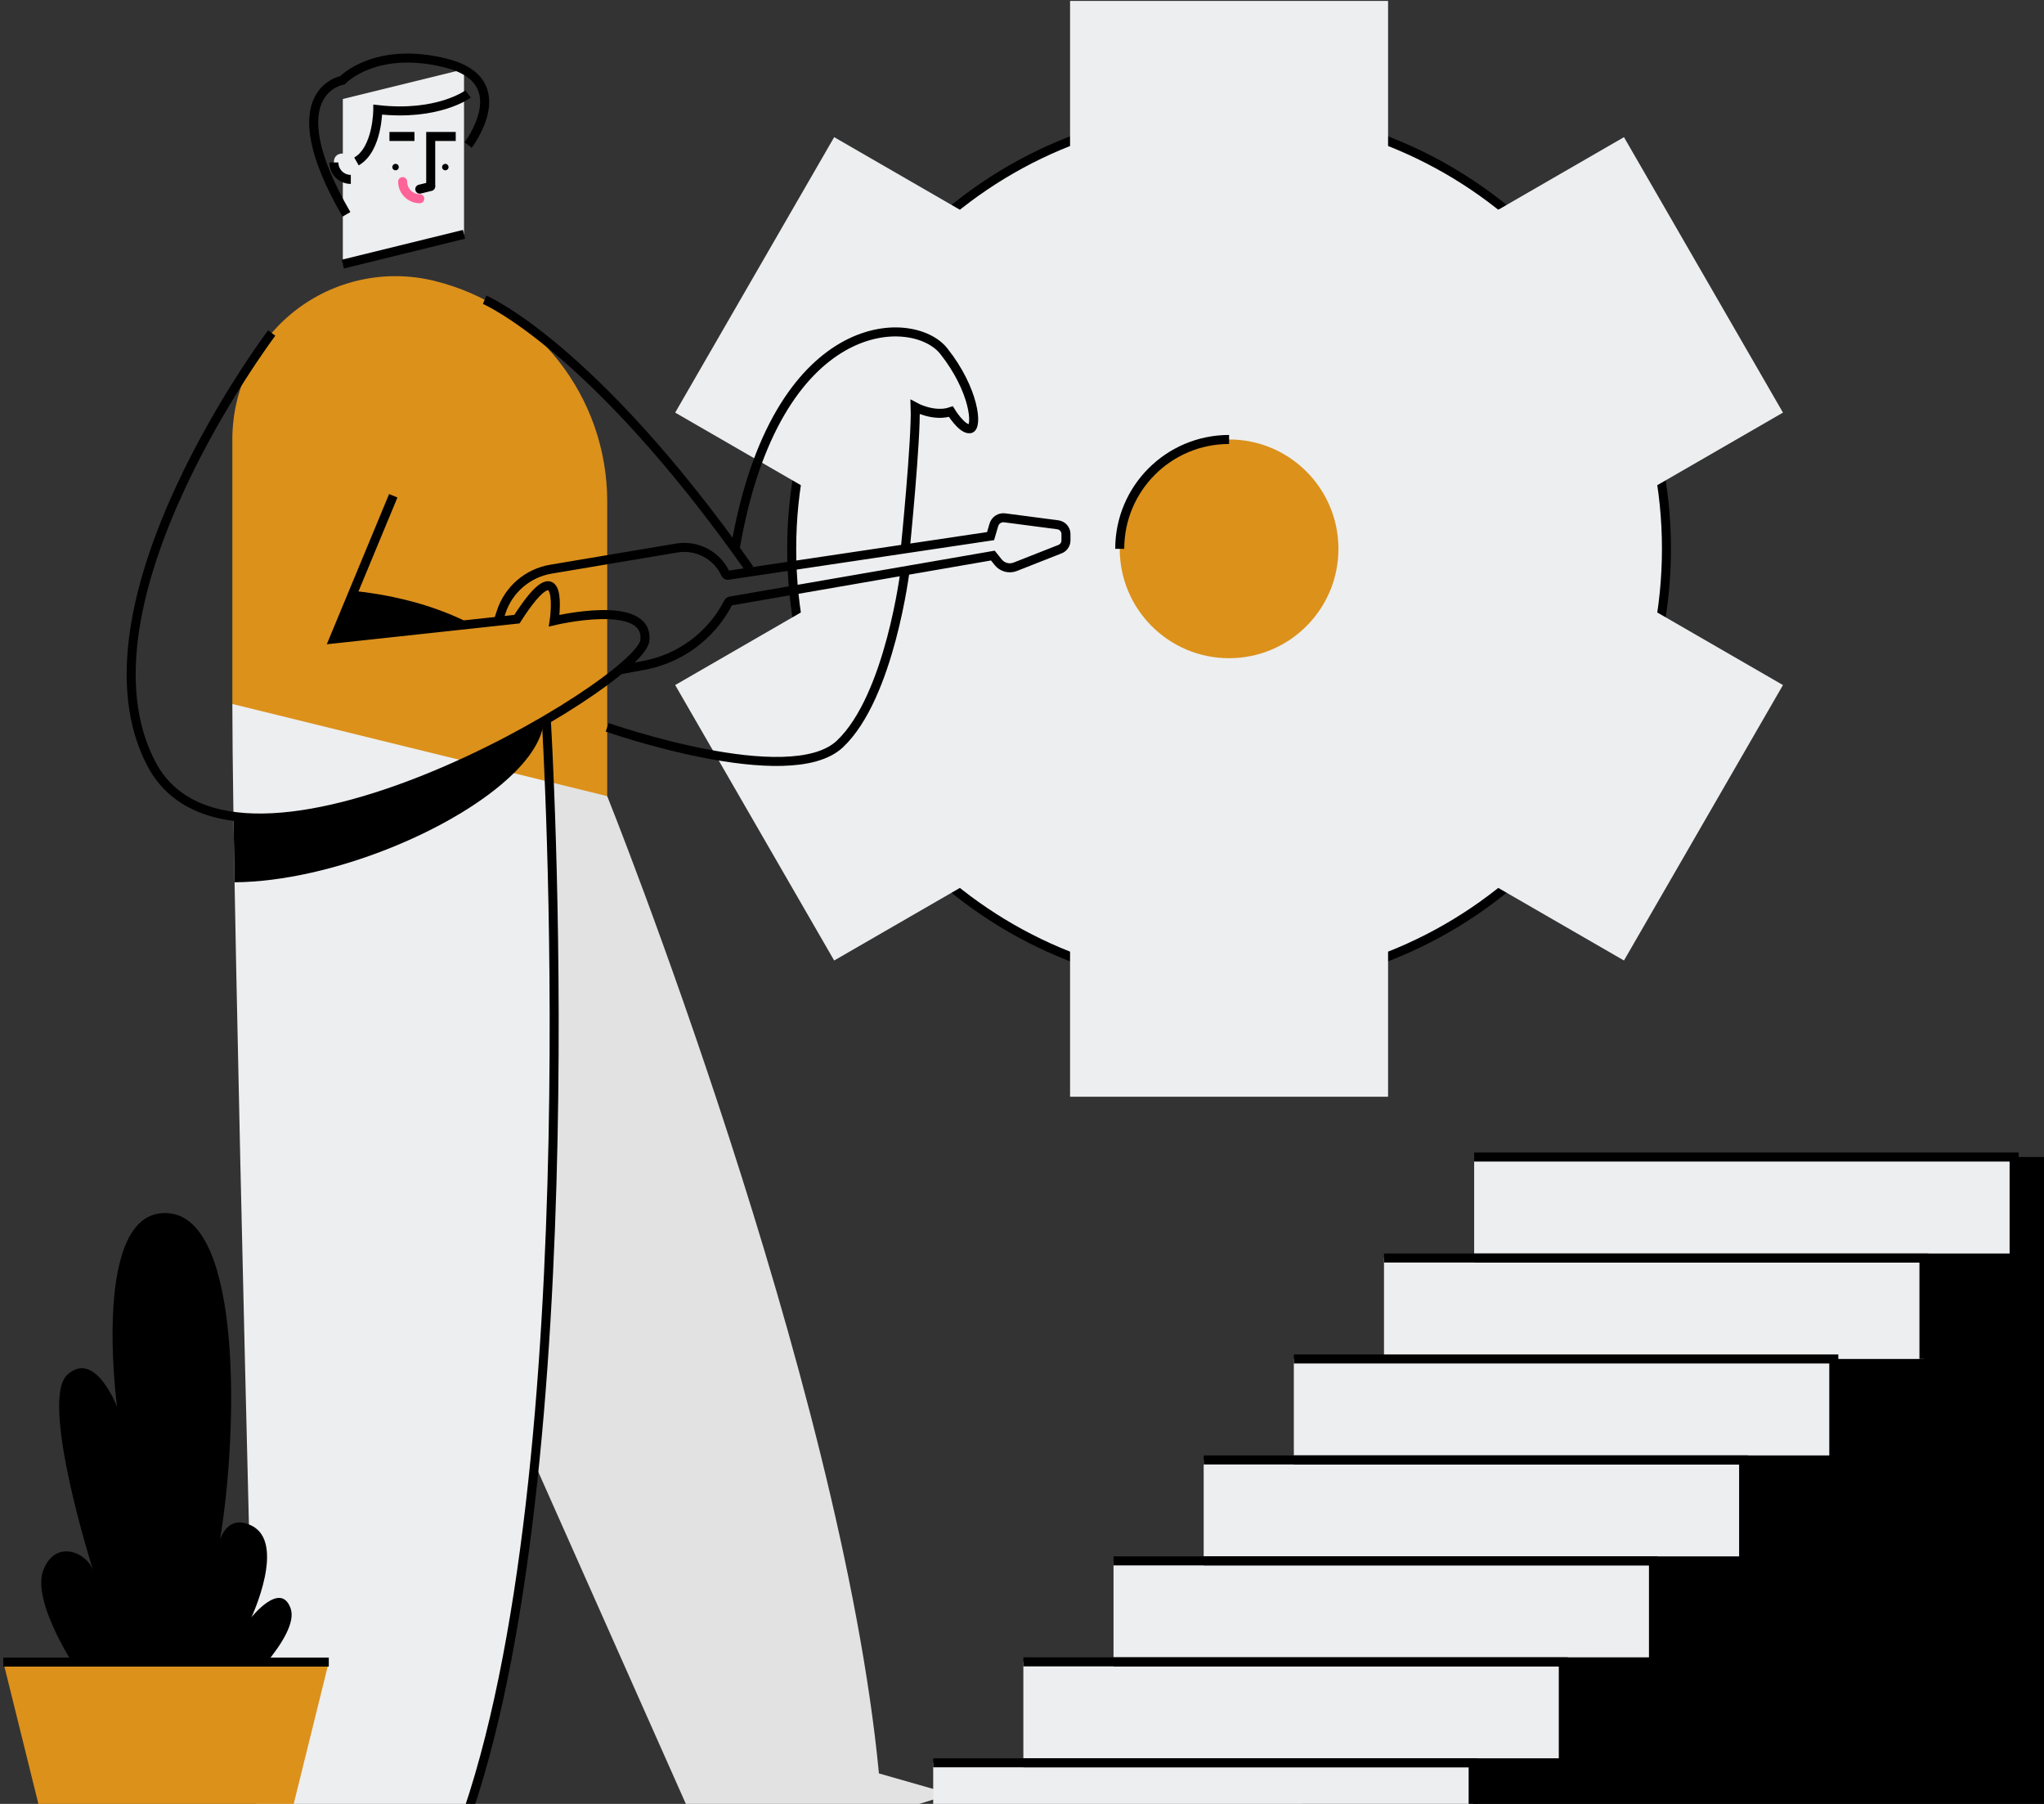 <svg width="340" height="300" viewBox="0 0 340 300" fill="none" xmlns="http://www.w3.org/2000/svg">
<rect x="0" y="0" width="340" height="300" fill="#333333" stroke="none"/>
<path d="M204.445 164.028C244.626 164.028 277.199 131.455 277.199 91.274C277.199 51.094 244.626 18.521 204.445 18.521C164.264 18.521 131.691 51.094 131.691 91.274C131.691 131.455 164.264 164.028 204.445 164.028Z" fill="#EDEEEF"/>
<path fill-rule="evenodd" clip-rule="evenodd" d="M204.445 164.028C244.626 164.028 277.199 131.455 277.199 91.274C277.199 51.094 244.626 18.521 204.445 18.521C164.264 18.521 131.691 51.094 131.691 91.274C131.691 131.455 164.264 164.028 204.445 164.028Z" stroke="black" stroke-width="1.5"/>
<rect x="177.997" y="0.155" width="52.896" height="182.238" fill="#EDEEEF"/>
<path d="M112.309 68.619L138.757 22.81L296.58 113.93L270.132 159.738L112.309 68.619Z" fill="#EDEEEF"/>
<path d="M138.757 159.738L112.309 113.929L270.132 22.81L296.58 68.619L138.757 159.738Z" fill="#EDEEEF"/>
<path d="M204.445 109.463C214.49 109.463 222.633 101.32 222.633 91.275C222.633 81.229 214.49 73.086 204.445 73.086C194.4 73.086 186.256 81.229 186.256 91.275C186.256 101.32 194.4 109.463 204.445 109.463Z" fill="#DC911B"/>
<path d="M186.257 91.275C186.257 81.229 194.4 73.086 204.445 73.086" stroke="black" stroke-width="1.5"/>
<path d="M146.202 294.931C139.933 229.384 101.005 132.402 101.005 132.402L66.976 111.4L70.737 163.837L75.808 213.89L118.844 310.703L158.172 298.351L146.202 294.931Z" fill="#E2E2E2"/>
<path d="M90.864 119.569C90.864 119.569 98.535 244.774 76.869 304.054L81.395 310.703H42.859C42.859 310.703 38.649 151.449 38.649 117.076L90.864 119.569Z" fill="#EDEEEF"/>
<path d="M77.184 22.696V38.968L57.027 43.922V16.463L77.184 11.509V22.696Z" fill="#EDEEEF"/>
<path d="M65.797 28.326C66.095 28.326 66.336 28.085 66.336 27.787C66.336 27.489 66.095 27.248 65.797 27.248C65.499 27.248 65.258 27.489 65.258 27.787C65.258 28.085 65.499 28.326 65.797 28.326Z" fill="black"/>
<path d="M74.076 28.326C74.373 28.326 74.614 28.085 74.614 27.787C74.614 27.489 74.373 27.248 74.076 27.248C73.778 27.248 73.537 27.489 73.537 27.787C73.537 28.085 73.778 28.326 74.076 28.326Z" fill="black"/>
<path d="M71.646 31.002V22.696H75.807" stroke="black" stroke-width="1.5"/>
<path d="M64.782 22.696H68.943" stroke="black" stroke-width="1.5"/>
<path d="M58.354 26.952V29.836C56.798 29.836 55.537 28.575 55.537 27.019C55.537 26.933 55.541 26.847 55.548 26.763C55.706 25.013 58.354 25.195 58.354 26.952Z" fill="#EDEEEF"/>
<path d="M58.354 29.836C56.798 29.836 55.537 28.575 55.537 27.019" stroke="black" stroke-width="1.5"/>
<path d="M69.827 33.05C68.252 33.05 66.976 31.773 66.976 30.198" stroke="#FF6498" stroke-width="1.5" stroke-linecap="round" stroke-linejoin="round"/>
<path d="M77.184 38.968L57.026 43.922" stroke="black" stroke-width="1.5"/>
<path d="M71.647 31.009L69.827 31.456" stroke="black" stroke-width="1.5" stroke-linecap="round"/>
<path d="M77.868 15.633C77.868 15.633 72.849 19.37 62.842 18.23C62.842 18.23 62.842 24.828 59.295 26.849" stroke="black" stroke-width="1.5"/>
<path d="M77.868 24.12C77.868 24.12 86.043 13.48 74.221 10.504C62.398 7.527 56.952 13.354 56.952 13.354C56.952 13.354 45.769 15.19 57.63 35.647" stroke="black" stroke-width="1.5"/>
<path d="M38.649 73.06V117.076L101.004 132.402V83.38C101.004 65.997 89.137 50.861 72.257 46.712H72.257C64.162 44.722 55.602 46.564 49.041 51.707C42.481 56.85 38.649 64.724 38.649 73.06L38.649 73.06Z" fill="#DC911B"/>
<path d="M90.864 119.569C90.864 119.569 98.535 244.773 76.869 304.053" stroke="black" stroke-width="1.5"/>
<path d="M45.195 55.38C45.195 55.38 11.223 100.452 25.185 127.037C39.147 153.622 106.505 113.61 107.265 106.517C108.025 99.424 92.183 103.224 92.183 103.224C92.183 103.224 94.092 90.304 85.985 102.97L55.537 106.264L65.416 82.45" stroke="black" stroke-width="1.5"/>
<path d="M58.851 98.276L55.537 106.264L78.362 103.795C73.056 101.014 66.332 99.053 58.851 98.276Z" fill="black"/>
<path d="M38.838 135.767C38.89 139.169 38.951 142.837 39.02 146.729C55.106 146.597 76.023 137.898 85.464 128.582L85.468 128.583C85.588 128.465 85.703 128.346 85.82 128.227C85.85 128.195 85.882 128.164 85.913 128.132C86.072 127.968 86.226 127.805 86.377 127.641C86.405 127.612 86.433 127.582 86.46 127.553C86.613 127.386 86.76 127.22 86.905 127.054C86.928 127.027 86.953 127 86.976 126.973C87.122 126.804 87.263 126.634 87.4 126.465C87.42 126.441 87.44 126.417 87.459 126.393C87.599 126.22 87.734 126.047 87.865 125.874C87.879 125.854 87.895 125.834 87.91 125.815C88.043 125.637 88.171 125.46 88.294 125.283C88.305 125.267 88.316 125.252 88.327 125.236C88.452 125.055 88.572 124.875 88.686 124.695C88.694 124.683 88.702 124.67 88.71 124.658C88.827 124.474 88.938 124.29 89.044 124.106L89.058 124.082C89.165 123.895 89.266 123.709 89.362 123.522L89.37 123.507C89.467 123.317 89.558 123.128 89.642 122.939L89.645 122.934C90.088 121.983 90.363 120.962 90.458 119.917C75.457 128.657 53.639 137.765 38.838 135.767Z" fill="black"/>
<path d="M82.869 103.307L83.371 101.77C84.589 98.047 87.772 95.307 91.635 94.658L112.555 91.14C115.936 90.572 119.276 92.343 120.702 95.46V95.46C120.771 95.611 120.931 95.697 121.094 95.673L164.772 89.158L165.323 87.286C165.553 86.507 166.315 86.011 167.12 86.117L175.962 87.276C176.734 87.378 177.312 88.036 177.312 88.815V89.88C177.312 90.518 176.922 91.09 176.329 91.324L168.877 94.258C167.867 94.656 166.716 94.349 166.038 93.501L165.152 92.394L121.441 99.963C121.328 99.982 121.23 100.053 121.176 100.154L121.012 100.463C118.169 105.808 113.041 109.563 107.088 110.66L103.069 111.4" stroke="black" stroke-width="1.5"/>
<path d="M80.622 49.853C80.622 49.853 98.462 57.434 124.682 94.631" stroke="black" stroke-width="1.5"/>
<path d="M101.004 120.957C101.004 120.957 131.331 131.597 139.691 123.744C148.052 115.89 150.585 94.631 150.585 94.631" stroke="black" stroke-width="1.5"/>
<path d="M150.585 91.274C150.585 91.274 152.422 73.013 152.232 67.694C152.232 67.694 155.371 69.403 158.171 68.454C158.171 68.454 160.021 71.493 161.351 71.303C162.681 71.114 162.111 64.844 156.981 58.383C151.851 51.923 128.999 51.965 122.28 91.274" stroke="black" stroke-width="1.5"/>
<path d="M48.34 267.481C46.681 262.835 41.821 268.971 41.821 268.971C41.821 268.971 47.677 256.53 41.821 253.709C38.932 252.318 37.411 253.955 36.612 255.97C39.608 237.881 40.255 202.99 28.161 201.775C14.95 200.448 19.47 233.964 19.47 233.964C19.47 233.964 15.82 224.341 11.174 228.655C6.528 232.969 15.488 261.175 15.488 261.175C14.492 258.189 9.183 255.866 7.192 261.175C5.201 266.485 12.833 277.768 12.833 277.768L39.049 282.082C39.049 282.082 50 272.126 48.34 267.481Z" fill="black"/>
<path d="M46.39 309.958H8.851L0.55 276.413H54.691L46.39 309.958Z" fill="#DC911B"/>
<path d="M0.55 276.413H54.691" stroke="black" stroke-width="1.5"/>
<path d="M349.915 309.958H212.196L264.997 192.423H349.915V309.958Z" fill="black"/>
<rect x="155.229" y="293.168" width="89.816" height="16.791" fill="#EDEEEF"/>
<rect x="170.226" y="276.377" width="89.817" height="16.791" fill="#EDEEEF"/>
<rect x="185.223" y="259.586" width="89.817" height="16.791" fill="#EDEEEF"/>
<rect x="200.22" y="242.796" width="89.816" height="16.791" fill="#EDEEEF"/>
<rect x="215.218" y="226.005" width="89.817" height="16.791" fill="#EDEEEF"/>
<rect x="230.215" y="209.214" width="89.816" height="16.791" fill="#EDEEEF"/>
<rect x="245.212" y="192.423" width="89.816" height="16.791" fill="#EDEEEF"/>
<path d="M155.23 293.167H245.046V309.958H155.23" stroke="black" stroke-width="1.5"/>
<path d="M170.227 276.377H260.043V293.167H170.227" stroke="black" stroke-width="1.5"/>
<path d="M185.224 259.586H275.04V276.377H185.224" stroke="black" stroke-width="1.5"/>
<path d="M200.22 242.796H290.037V259.586H200.22" stroke="black" stroke-width="1.5"/>
<path d="M215.218 226.005H305.034V242.796H215.218" stroke="black" stroke-width="1.5"/>
<path d="M230.215 209.214H320.031V226.005" stroke="black" stroke-width="1.5"/>
<path d="M245.212 192.423H335.028V209.214H245.212" stroke="black" stroke-width="1.5"/>
</svg>
